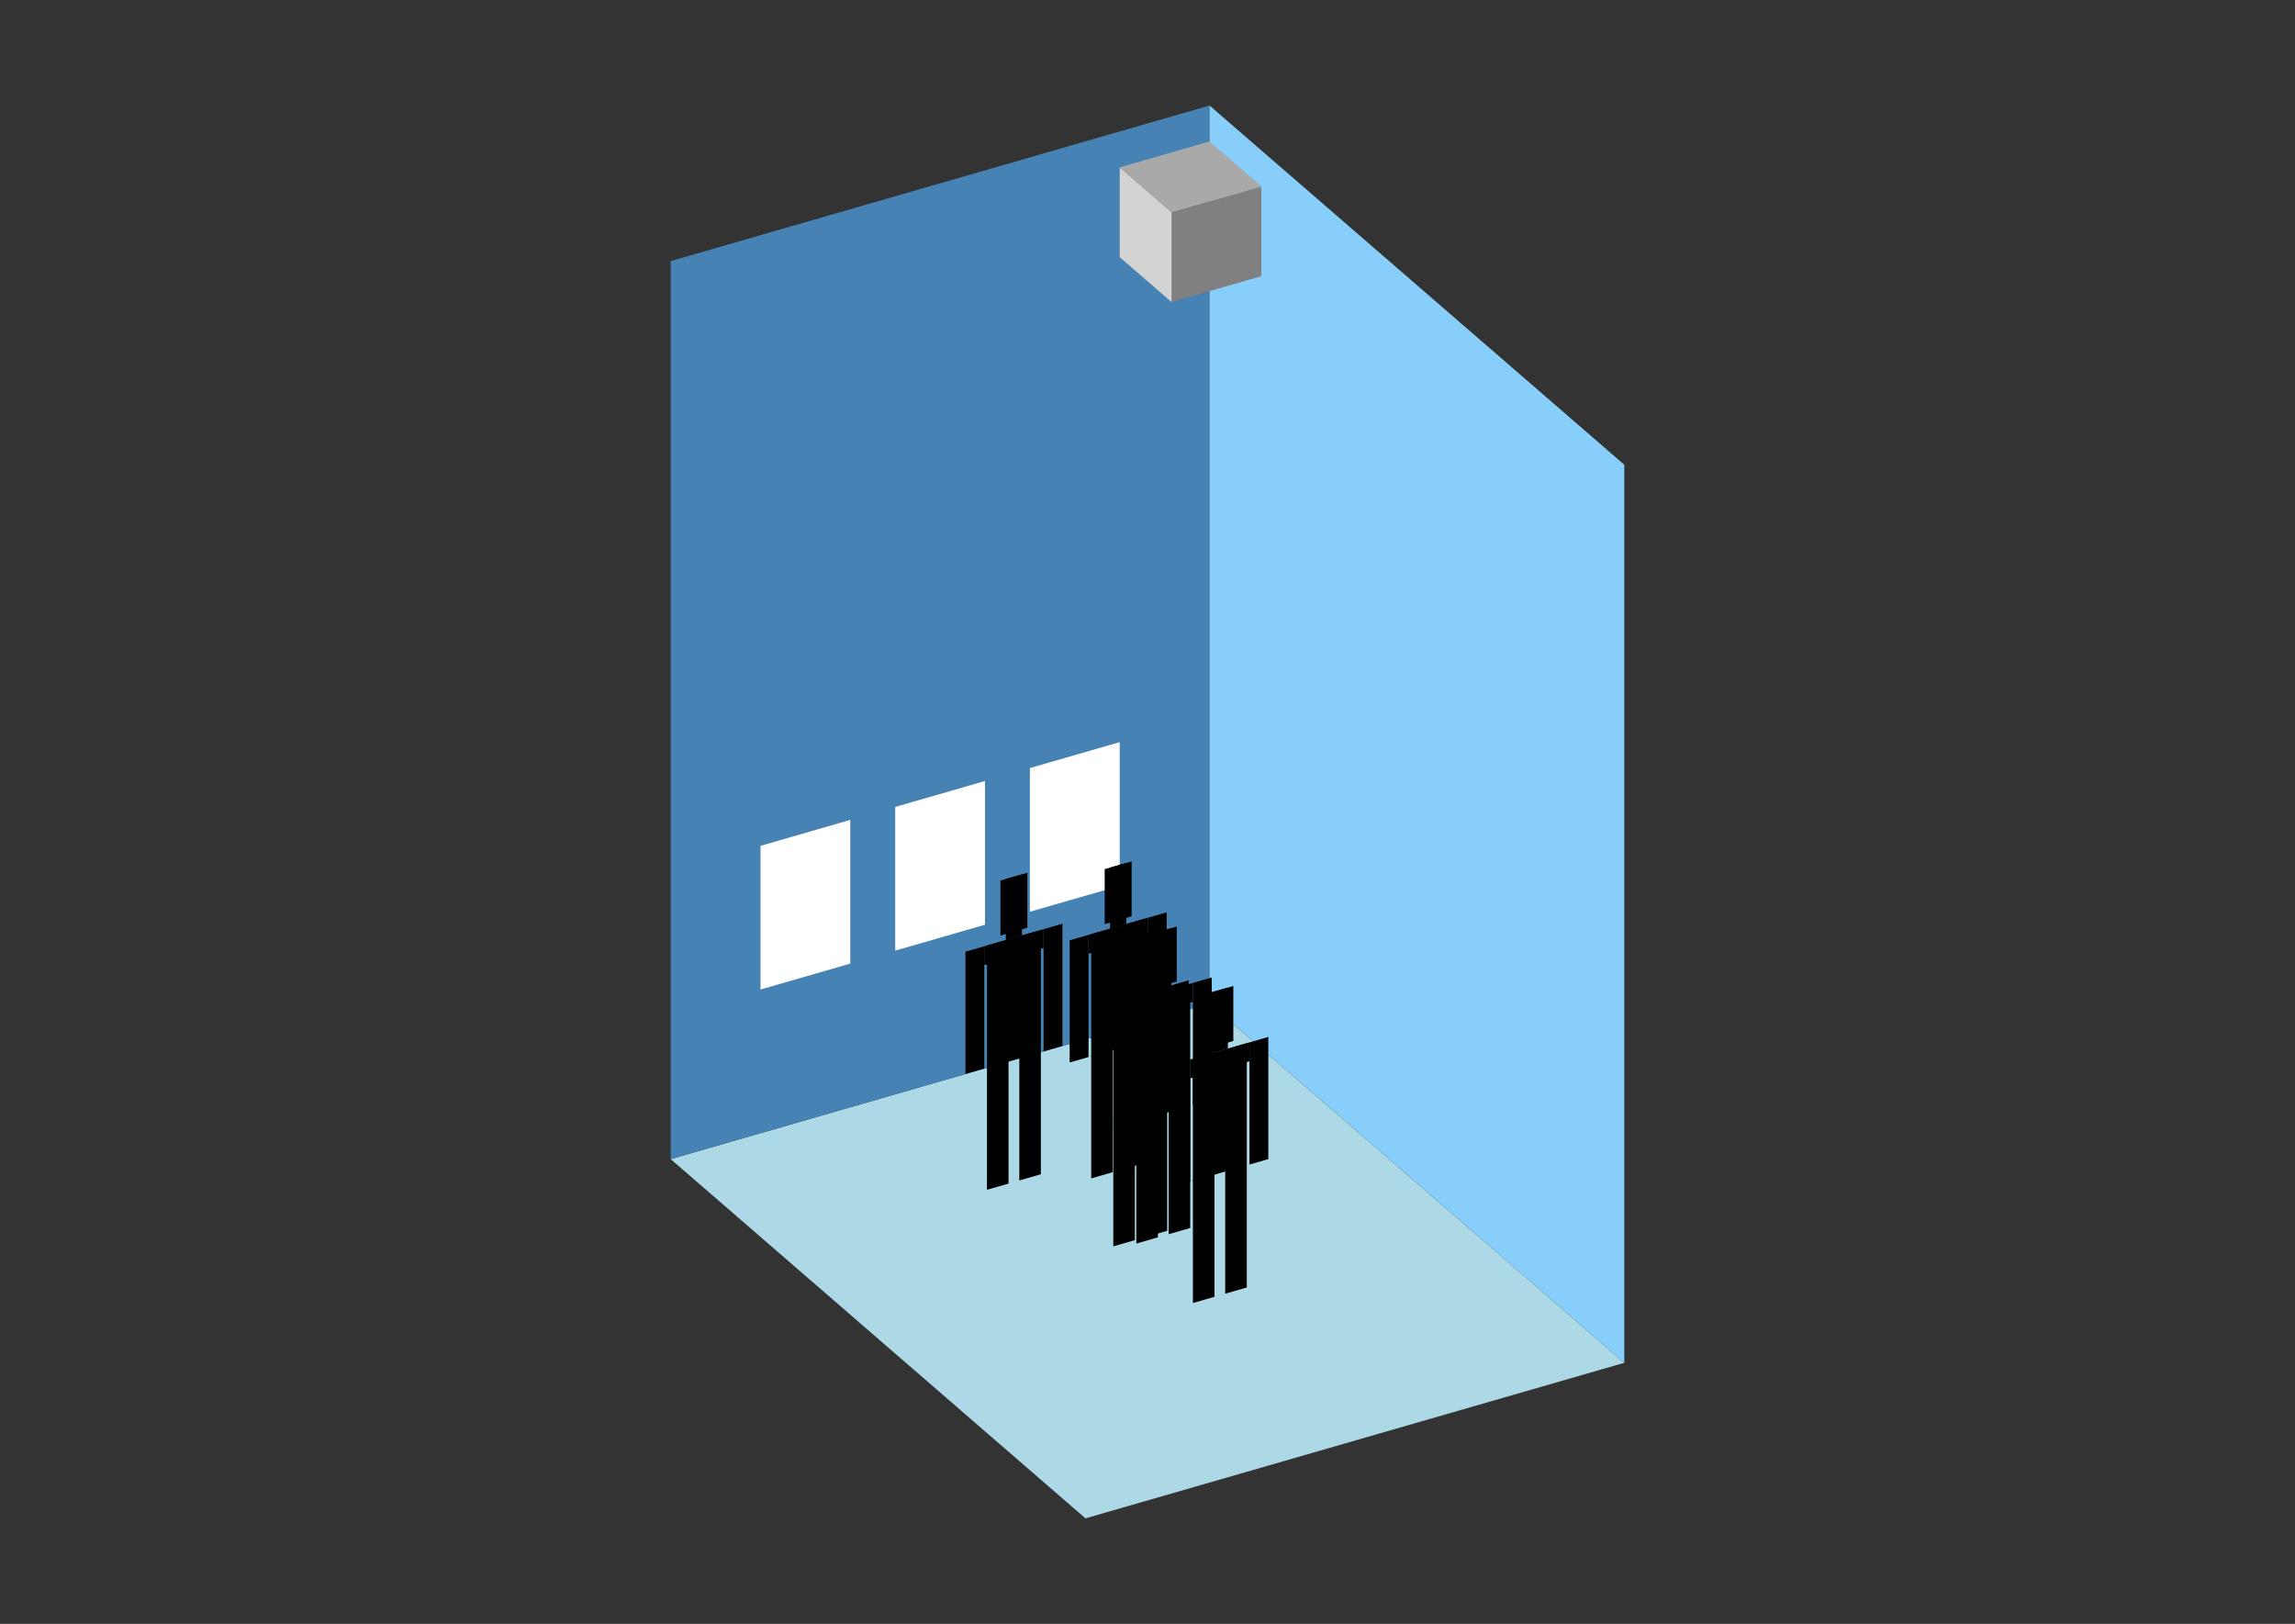 <?xml version="1.0" encoding="UTF-8"?>
<svg
  xmlns="http://www.w3.org/2000/svg"
  width="848"
  height="600"
  style="background-color:white"
>
  <rect width="100%" height="100%" fill="#333333" stroke="none"/>
  <polygon fill="lightblue" points="401.084,561.012 247.823,428.283 446.916,370.81 600.177,503.539" />
  <polygon fill="steelblue" points="247.823,428.283 247.823,96.461 446.916,38.988 446.916,370.81" />
  <polygon fill="lightskyblue" points="600.177,503.539 600.177,171.717 446.916,38.988 446.916,370.81" />
  <polygon fill="white" points="281.005,365.613 281.005,312.521 314.187,302.942 314.187,356.034" />
  <polygon fill="white" points="330.778,351.244 330.778,298.153 363.96,288.574 363.96,341.666" />
  <polygon fill="white" points="380.551,336.876 380.551,283.785 413.733,274.206 413.733,327.297" />
  <polygon fill="grey" points="432.891,111.613 432.891,78.431 466.073,68.852 466.073,102.034" />
  <polygon fill="lightgrey" points="432.891,111.613 432.891,78.431 413.733,61.84 413.733,95.022" />
  <polygon fill="darkgrey" points="432.891,78.431 413.733,61.84 446.916,52.261 466.073,68.852" />
  <polygon fill="hsl(360.0,50.0%,70.602%)" points="364.687,439.609 364.687,394.03 372.651,391.731 372.651,437.31" />
  <polygon fill="hsl(360.0,50.0%,70.602%)" points="384.597,433.862 384.597,388.283 376.633,390.582 376.633,436.161" />
  <polygon fill="hsl(360.0,50.0%,70.602%)" points="356.724,396.78 356.724,351.652 363.692,349.641 363.692,394.769" />
  <polygon fill="hsl(360.0,50.0%,70.602%)" points="385.592,388.447 385.592,343.319 392.56,341.307 392.56,386.435" />
  <polygon fill="hsl(360.0,50.0%,70.602%)" points="363.692,356.609 363.692,349.641 385.592,343.319 385.592,350.287" />
  <polygon fill="hsl(360.0,50.0%,70.602%)" points="364.687,394.481 364.687,349.353 384.597,343.606 384.597,388.734" />
  <polygon fill="hsl(360.0,50.0%,70.602%)" points="369.665,345.66 369.665,325.353 379.619,322.479 379.619,342.787" />
  <polygon fill="hsl(360.0,50.0%,70.602%)" points="371.656,347.342 371.656,324.778 377.628,323.054 377.628,345.618" />
  <polygon fill="hsl(360.0,50.0%,68.652%)" points="403.205,435.391 403.205,389.812 411.169,387.513 411.169,433.092" />
  <polygon fill="hsl(360.0,50.0%,68.652%)" points="423.115,429.643 423.115,384.064 415.151,386.363 415.151,431.942" />
  <polygon fill="hsl(360.0,50.0%,68.652%)" points="395.242,392.562 395.242,347.434 402.21,345.423 402.21,390.55" />
  <polygon fill="hsl(360.0,50.0%,68.652%)" points="424.11,384.228 424.11,339.101 431.078,337.089 431.078,382.217" />
  <polygon fill="hsl(360.0,50.0%,68.652%)" points="402.21,352.391 402.21,345.423 424.11,339.101 424.11,346.069" />
  <polygon fill="hsl(360.0,50.0%,68.652%)" points="403.205,390.263 403.205,345.135 423.115,339.388 423.115,384.516" />
  <polygon fill="hsl(360.0,50.0%,68.652%)" points="408.183,341.442 408.183,321.135 418.137,318.261 418.137,338.568" />
  <polygon fill="hsl(360.0,50.0%,68.652%)" points="410.174,343.124 410.174,320.56 416.147,318.836 416.147,341.399" />
  <polygon fill="hsl(360.0,50.0%,60.889%)" points="411.366,460.511 411.366,414.932 419.33,412.633 419.33,458.212" />
  <polygon fill="hsl(360.0,50.0%,60.889%)" points="431.276,454.764 431.276,409.185 423.312,411.484 423.312,457.063" />
  <polygon fill="hsl(360.0,50.0%,60.889%)" points="403.403,417.682 403.403,372.555 410.371,370.543 410.371,415.671" />
  <polygon fill="hsl(360.0,50.0%,60.889%)" points="432.271,409.349 432.271,364.221 439.239,362.209 439.239,407.337" />
  <polygon fill="hsl(360.0,50.0%,60.889%)" points="410.371,377.511 410.371,370.543 432.271,364.221 432.271,371.189" />
  <polygon fill="hsl(360.0,50.0%,60.889%)" points="411.366,415.383 411.366,370.256 431.276,364.508 431.276,409.636" />
  <polygon fill="hsl(360.0,50.0%,60.889%)" points="416.344,366.562 416.344,346.255 426.298,343.381 426.298,363.689" />
  <polygon fill="hsl(360.0,50.0%,60.889%)" points="418.335,368.244 418.335,345.68 424.307,343.956 424.307,366.52" />
  <polygon fill="hsl(360.0,50.0%,60.49%)" points="419.873,459.469 419.873,413.89 427.836,411.591 427.836,457.17" />
  <polygon fill="hsl(360.0,50.0%,60.49%)" points="439.782,453.722 439.782,408.143 431.818,410.442 431.818,456.021" />
  <polygon fill="hsl(360.0,50.0%,60.49%)" points="411.909,416.64 411.909,371.513 418.877,369.501 418.877,414.629" />
  <polygon fill="hsl(360.0,50.0%,60.49%)" points="440.777,408.307 440.777,363.179 447.746,361.167 447.746,406.295" />
  <polygon fill="hsl(360.0,50.0%,60.49%)" points="418.877,376.469 418.877,369.501 440.777,363.179 440.777,370.147" />
  <polygon fill="hsl(360.0,50.0%,60.49%)" points="419.873,414.341 419.873,369.214 439.782,363.466 439.782,408.594" />
  <polygon fill="hsl(360.0,50.0%,60.49%)" points="424.85,365.52 424.85,345.213 434.804,342.339 434.804,362.647" />
  <polygon fill="hsl(360.0,50.0%,60.49%)" points="426.841,367.202 426.841,344.638 432.814,342.914 432.814,365.478" />
  <polygon fill="hsl(360.0,50.0%,52.578%)" points="440.776,481.439 440.776,435.86 448.74,433.561 448.74,479.14" />
  <polygon fill="hsl(360.0,50.0%,52.578%)" points="460.685,475.691 460.685,430.112 452.722,432.411 452.722,477.99" />
  <polygon fill="hsl(360.0,50.0%,52.578%)" points="432.812,438.61 432.812,393.482 439.781,391.47 439.781,436.598" />
  <polygon fill="hsl(360.0,50.0%,52.578%)" points="461.681,430.276 461.681,385.148 468.649,383.137 468.649,428.265" />
  <polygon fill="hsl(360.0,50.0%,52.578%)" points="439.781,398.439 439.781,391.47 461.681,385.148 461.681,392.117" />
  <polygon fill="hsl(360.0,50.0%,52.578%)" points="440.776,436.311 440.776,391.183 460.685,385.436 460.685,430.564" />
  <polygon fill="hsl(360.0,50.0%,52.578%)" points="445.754,387.49 445.754,367.182 455.708,364.309 455.708,384.616" />
  <polygon fill="hsl(360.0,50.0%,52.578%)" points="447.744,389.172 447.744,366.608 453.717,364.883 453.717,387.447" />
</svg>
